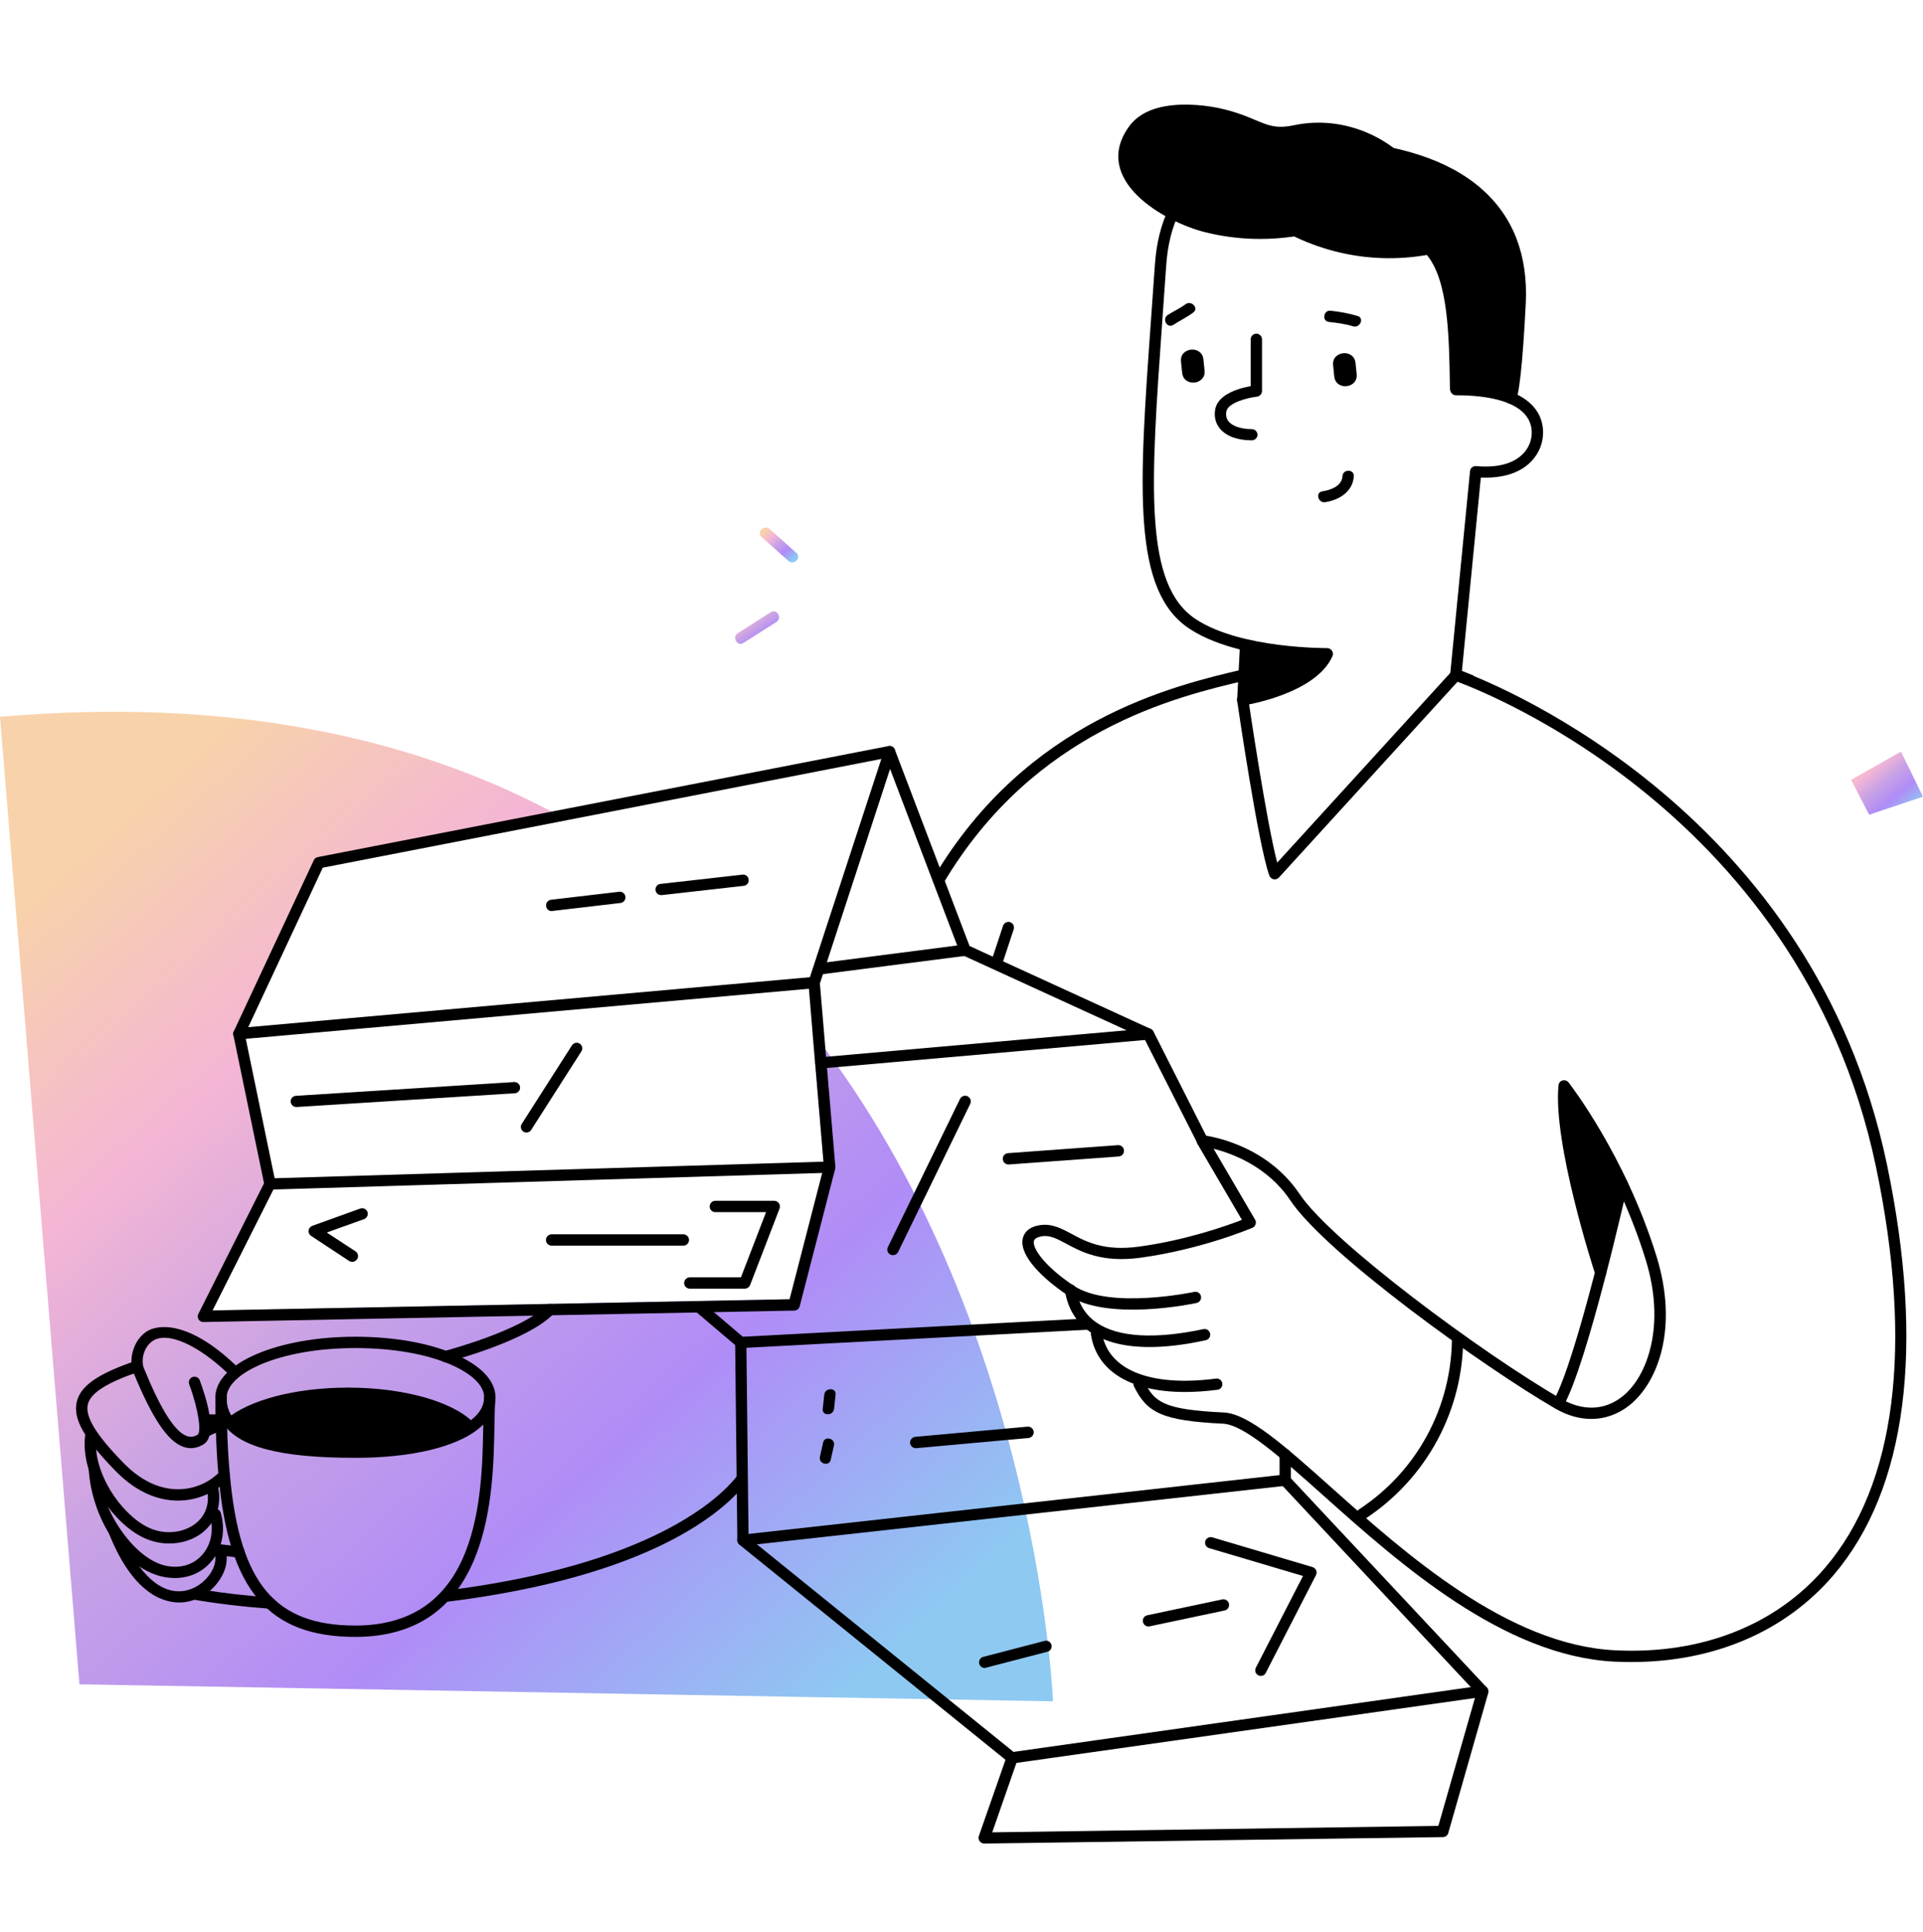 <svg width="224" height="225" viewBox="0 0 224 225" fill="none" xmlns="http://www.w3.org/2000/svg">
<path d="M122.66 198.122L9.256 196.141L0 83.473C26.854 81.163 47.858 85.874 64.255 94.515C64.87 94.845 65.47 95.16 66.07 95.506L37.596 101.041L28.52 120.455L32.09 137.722C32.12 137.872 32.105 138.022 32.03 138.157L24.754 152.604L91.979 151.299L95.97 135.847L94.65 120.23C95.16 120.875 95.656 121.519 96.135 122.179C120.979 155.575 122.66 198.122 122.66 198.122Z" fill="url(#paint0_linear_3_160)"/>
<path d="M89.775 71.292C88.5 72.102 87.224 72.912 85.934 73.737C85.229 74.187 85.874 75.327 86.594 74.877C87.87 74.067 89.145 73.257 90.435 72.432C91.155 71.982 90.495 70.842 89.775 71.292Z" fill="url(#paint1_linear_3_160)"/>
<path d="M92.773 64.39L89.637 61.6C89.007 61.045 88.077 61.96 88.707 62.53C89.757 63.46 90.792 64.39 91.843 65.321C92.473 65.876 93.417 64.945 92.773 64.39Z" fill="url(#paint2_linear_3_160)"/>
<path d="M215.627 90.81L217.728 94.876L223.999 92.775L221.433 87.524L215.627 90.81Z" fill="url(#paint3_linear_3_160)"/>
<path d="M109.323 103.156C109.203 103.156 109.098 103.126 108.993 103.067C108.678 102.886 108.573 102.481 108.768 102.167C119.63 83.864 136.612 79.873 144.774 77.953C145.118 77.878 145.479 78.088 145.568 78.448C145.659 78.808 145.434 79.153 145.074 79.243C137.093 81.118 120.47 85.034 109.893 102.857C109.758 103.037 109.548 103.156 109.323 103.156Z" fill="black"/>
<path d="M116.165 112.608C116.091 112.608 116.03 112.593 115.955 112.578C115.61 112.458 115.43 112.098 115.535 111.753L116.84 107.807C116.961 107.463 117.321 107.282 117.665 107.387C118.011 107.507 118.191 107.868 118.085 108.212L116.78 112.158C116.691 112.428 116.435 112.608 116.165 112.608Z" fill="black"/>
<path d="M51.897 158.636C51.612 158.636 51.342 158.44 51.267 158.14C51.177 157.796 51.387 157.435 51.732 157.346C51.822 157.315 60.838 154.945 63.569 152.049C63.824 151.779 64.229 151.779 64.499 152.019C64.769 152.275 64.769 152.68 64.529 152.95C61.528 156.13 52.452 158.515 52.062 158.621C52.002 158.636 51.942 158.636 51.897 158.636Z" fill="black"/>
<path d="M31.491 186.03C28.791 185.835 26.075 185.535 23.435 185.099C23.015 185.43 22.565 185.835 22.085 186.18C22.13 186.195 22.19 186.225 22.235 186.225C25.235 186.749 28.326 187.11 31.401 187.334C31.416 187.334 31.431 187.334 31.446 187.334C31.791 187.334 32.076 187.065 32.106 186.719C32.121 186.375 31.851 186.06 31.491 186.03Z" fill="black"/>
<path d="M51.896 186.54C51.566 186.54 51.281 186.3 51.251 185.969C51.206 185.61 51.461 185.28 51.821 185.235C75.93 182.264 83.911 174.343 85.786 171.972C86.011 171.687 86.431 171.643 86.717 171.868C87.002 172.092 87.047 172.512 86.822 172.797C84.331 175.948 75.93 183.585 52.001 186.54C51.956 186.54 51.926 186.54 51.896 186.54Z" fill="black"/>
<path d="M22.235 168.642C21.935 168.642 21.635 168.582 21.335 168.477C19.52 167.832 17.735 165.161 15.544 159.836C14.974 158.426 15.439 156.175 17.044 155.08C18.38 154.18 21.995 153.79 27.456 158.996C27.711 159.251 27.726 159.656 27.471 159.925C27.216 160.195 26.811 160.195 26.541 159.94C23.045 156.61 19.49 155.005 17.779 156.16C16.654 156.925 16.429 158.515 16.759 159.325C18.725 164.141 20.36 166.737 21.77 167.232C22.175 167.382 22.58 167.337 23.015 167.081C23.48 166.826 23.135 164.156 22.04 161.2C21.92 160.856 22.085 160.481 22.43 160.36C22.775 160.241 23.15 160.405 23.27 160.75C23.99 162.671 25.461 167.247 23.645 168.237C23.18 168.507 22.7 168.642 22.235 168.642Z" fill="black"/>
<path d="M23.841 167.412C23.616 167.412 23.406 167.307 23.286 167.097C23.091 166.782 23.196 166.377 23.511 166.196C24.291 165.717 25.071 165.446 25.761 165.416C26.106 165.386 26.436 165.687 26.451 166.046C26.466 166.406 26.181 166.722 25.821 166.737C25.356 166.752 24.771 166.962 24.186 167.322C24.066 167.382 23.946 167.412 23.841 167.412Z" fill="black"/>
<path d="M20.719 174.748C18.934 174.748 16.233 174.147 13.458 171.297C9.783 167.532 8.477 165.206 8.942 163.241C9.392 161.381 11.358 160.001 15.768 158.485C16.113 158.366 16.488 158.546 16.608 158.89C16.729 159.236 16.549 159.611 16.203 159.73C12.393 161.036 10.548 162.221 10.233 163.541C9.888 164.966 11.178 167.082 14.403 170.382C16.354 172.378 18.529 173.428 20.719 173.428H20.734C22.579 173.428 24.365 172.677 25.625 171.358C25.88 171.102 26.3 171.087 26.555 171.343C26.81 171.598 26.825 172.018 26.57 172.272C25.07 173.848 22.939 174.748 20.719 174.748C20.734 174.748 20.734 174.748 20.719 174.748Z" fill="black"/>
<path d="M25.416 173.218C25.341 172.858 24.996 172.633 24.636 172.708C24.276 172.783 24.051 173.128 24.126 173.488C24.441 175.108 23.961 176.503 22.761 177.433C21.276 178.574 19.04 178.754 17.225 177.854C14.03 176.293 10.789 171.418 11.209 167.457C10.819 167.142 10.429 166.827 10.114 166.437C10.054 166.512 10.009 166.602 9.994 166.707C9.094 171.373 12.829 177.163 16.655 179.038C17.615 179.504 18.665 179.744 19.701 179.744C21.111 179.744 22.491 179.324 23.571 178.484C25.161 177.223 25.837 175.318 25.416 173.218Z" fill="black"/>
<path d="M20.375 183.764C20.045 183.764 19.7 183.734 19.355 183.689C14.464 182.909 10.713 176.908 10.338 171.163C10.308 170.802 10.608 171.552 10.968 171.522C11.328 171.492 11.643 171.762 11.673 172.122C12.018 176.143 15.799 181.784 19.564 182.384C21.155 182.639 22.58 182.174 23.555 181.063C24.59 179.894 24.935 178.198 24.455 176.533C24.35 176.188 24.56 175.812 24.905 175.723C25.25 175.617 25.625 175.828 25.715 176.173C26.316 178.274 25.866 180.433 24.53 181.934C23.48 183.134 21.995 183.764 20.375 183.764Z" fill="black"/>
<path d="M27.906 180.089L25.776 179.848C25.581 179.833 25.386 179.894 25.236 180.028C25.101 180.164 25.026 180.359 25.041 180.554C25.071 180.838 25.086 181.169 25.086 181.529C25.101 182.954 23.54 184.904 21.515 185.249C18.77 185.729 16.129 183.33 14.119 178.603C13.519 178.049 12.889 177.523 12.289 176.983C12.229 177.133 12.213 177.298 12.274 177.464C15.079 185.355 18.8 186.615 20.885 186.615C21.215 186.615 21.515 186.585 21.755 186.539C24.515 186.045 26.421 183.494 26.406 181.514C26.406 181.409 26.406 181.319 26.406 181.229L27.771 181.379C28.131 181.424 28.461 181.154 28.491 180.794C28.521 180.448 28.266 180.119 27.906 180.089Z" fill="black"/>
<path d="M41.393 190.621C31.281 190.621 26.66 185.19 25.46 171.897C25.295 170.172 25.19 168.267 25.13 166.092C25.1 165.011 25.085 163.886 25.085 162.731C25.085 162.371 25.385 162.071 25.745 162.071C26.105 162.071 26.405 162.371 26.405 162.731C26.405 163.886 26.42 164.996 26.45 166.062C26.51 168.207 26.615 170.082 26.78 171.778C27.921 184.395 32.031 189.3 41.408 189.3C55.9 189.285 56.155 174.147 56.29 166.016C56.32 164.667 56.335 163.496 56.41 162.641C56.44 162.281 56.77 162.011 57.13 162.056C57.49 162.086 57.76 162.416 57.715 162.776C57.64 163.586 57.61 164.726 57.595 166.046C57.46 174.013 57.175 190.606 41.393 190.621Z" fill="black"/>
<path d="M25.91 166.031H23.855C23.495 166.031 23.195 165.732 23.195 165.371C23.195 165.011 23.495 164.711 23.855 164.711H25.91C26.27 164.711 26.57 165.011 26.57 165.371C26.57 165.732 26.285 166.031 25.91 166.031Z" fill="black"/>
<path d="M41.406 169.767C32.465 169.767 27.664 168.476 25.864 165.581C25.339 164.756 25.069 163.796 25.084 162.701C25.129 158.755 32.3 155.665 41.406 155.665C50.558 155.665 57.714 158.755 57.714 162.716C57.714 164.111 57.039 165.341 55.734 166.391C53.078 168.537 47.858 169.767 41.406 169.767ZM41.406 156.985C32.465 156.985 26.434 159.955 26.404 162.716C26.389 163.556 26.584 164.261 26.974 164.877C28.97 168.086 36.171 168.447 41.406 168.447C47.467 168.447 52.523 167.292 54.909 165.341C55.914 164.546 56.394 163.691 56.394 162.701C56.394 159.94 50.378 156.985 41.406 156.985Z" fill="black"/>
<path d="M55.329 165.866C52.734 167.967 47.483 169.106 41.407 169.106C34.356 169.106 28.37 168.357 26.419 165.236C28.94 163.076 34.311 161.59 40.552 161.59C47.378 161.59 53.184 163.391 55.329 165.866Z" fill="black"/>
<path d="M155.029 16.953C145.339 16.458 140.253 19.114 137.642 22.924C136.667 24.365 137.957 26.3 139.653 25.91C141.573 25.46 143.988 25.145 146.569 25.01C152.255 29.21 159.321 30.891 166.207 29.69C168.667 32.661 168.802 38.872 168.892 45.068C168.907 46.073 169.522 45.563 170.527 45.578C171.802 45.578 172.838 45.548 174.443 45.833L176.498 45.788C176.498 45.788 176.498 45.788 177.038 35.286C177.609 24.785 170.782 17.764 155.029 16.953Z" fill="black"/>
<path d="M169.584 46.028C173.469 46.028 176.215 46.763 177.535 48.143C178.165 48.818 178.466 49.629 178.421 50.544C178.39 51.114 178.196 52.194 177.16 53.079C176.02 54.069 174.22 54.489 171.955 54.279C171.579 54.249 171.279 54.504 171.234 54.864L168.924 78.523C168.894 78.823 169.074 79.108 169.374 79.213C169.419 79.228 169.914 79.393 170.769 79.738C171.069 79.378 171.369 79.033 171.684 78.688C171.084 78.433 170.604 78.253 170.29 78.133L172.494 55.614C175.42 55.734 177.1 54.864 178.031 54.054C179.066 53.154 179.681 51.924 179.741 50.589C179.785 49.688 179.605 48.383 178.495 47.213C176.905 45.533 173.904 44.678 169.584 44.678C169.224 44.678 168.924 44.978 168.924 45.338C168.939 45.743 169.224 46.028 169.584 46.028Z" fill="black"/>
<path d="M145.819 51.278C144.154 51.278 142.848 50.798 142.114 49.928C141.603 49.328 141.408 48.548 141.544 47.708C141.858 45.848 144.469 45.187 145.684 44.962V39.517C145.684 39.157 145.984 38.856 146.345 38.856C146.704 38.856 147.005 39.157 147.005 39.517V45.532C147.005 45.862 146.75 46.148 146.419 46.193C145.325 46.313 143.014 46.898 142.848 47.933C142.774 48.398 142.863 48.773 143.119 49.088C143.584 49.643 144.604 49.973 145.819 49.973C146.18 49.973 146.479 50.273 146.479 50.633C146.479 50.978 146.18 51.278 145.819 51.278Z" fill="black"/>
<path d="M140.178 41.842L140.314 43.148C140.494 44.828 137.883 45.113 137.703 43.417L137.568 42.112C137.388 40.432 139.998 40.162 140.178 41.842Z" fill="black"/>
<path d="M157.898 42.262L158.032 43.567C158.212 45.248 155.602 45.533 155.421 43.837L155.287 42.532C155.107 40.852 157.717 40.582 157.898 42.262Z" fill="black"/>
<path d="M155 36.186C156.08 36.306 157.115 36.486 158.15 36.801C158.961 37.056 158.405 38.242 157.61 38.001C156.695 37.716 155.735 37.596 154.79 37.491C153.95 37.386 154.16 36.081 155 36.186Z" fill="black"/>
<path d="M136.021 36.681C136.696 36.246 137.446 35.916 138.091 35.436C138.751 34.926 139.682 35.871 139.007 36.381C138.271 36.951 137.446 37.327 136.666 37.837C135.961 38.287 135.316 37.146 136.021 36.681Z" fill="black"/>
<path d="M154.023 57.22C154.999 57.07 156.304 56.62 156.379 55.45C156.424 54.609 157.744 54.609 157.699 55.45C157.594 57.235 156.019 58.225 154.369 58.48C153.544 58.615 153.183 57.355 154.023 57.22Z" fill="black"/>
<path d="M172.583 21.994C168.743 18.618 162.847 16.698 155.061 16.308C142.129 15.633 135.213 20.538 134.523 30.89C134.373 33.096 134.223 35.211 134.073 37.251C132.663 56.964 131.822 68.861 138.633 73.272C140.299 74.352 142.339 75.102 144.409 75.627C144.409 75.642 144.409 75.672 144.409 75.687L144.109 81.478C144.094 81.673 144.184 81.868 144.319 82.003C144.44 82.108 144.604 82.168 144.754 82.168C144.784 82.168 144.83 82.168 144.86 82.153C145.204 82.093 153.305 80.773 155.211 76.407C155.301 76.197 155.286 75.972 155.151 75.777C155.031 75.597 154.806 75.462 154.596 75.477C154.491 75.462 144.635 75.567 139.354 72.147C133.187 68.156 134.027 56.544 135.393 37.311C135.543 35.271 135.693 33.156 135.843 30.95C136.488 21.334 142.774 16.953 155.016 17.598C162.503 17.988 168.128 19.788 171.743 22.969C175.119 25.924 176.695 30.065 176.424 35.241C175.959 44.257 175.495 45.833 175.419 46.043C175.27 46.297 175.314 46.643 175.539 46.853C175.809 47.093 176.214 47.078 176.47 46.823C176.935 46.313 177.37 42.442 177.73 35.316C178 29.72 176.275 25.234 172.583 21.994Z" fill="black"/>
<path d="M148.49 102.407C148.444 102.407 148.399 102.407 148.354 102.392C148.129 102.346 147.949 102.182 147.859 101.972C146.539 98.296 144.213 82.288 144.109 81.613C144.049 81.253 144.304 80.923 144.664 80.863C145.023 80.803 145.354 81.058 145.413 81.418C145.428 81.568 147.469 95.46 148.774 100.456L169.102 78.178C169.342 77.908 169.762 77.893 170.033 78.133C170.303 78.373 170.317 78.793 170.078 79.063L148.969 102.197C148.834 102.331 148.669 102.407 148.49 102.407Z" fill="black"/>
<path d="M166.042 21.274C162.892 16.158 156.695 13.323 150.74 14.583C148.369 15.078 147.514 14.493 145.369 13.623C143.508 12.873 141.544 12.393 139.548 12.242C136.728 12.033 133.232 12.288 131.462 14.808C127.127 20.959 135.572 25.85 140.418 27.05C148.04 28.94 156.141 27.305 162.561 22.849C162.606 22.819 162.637 22.774 162.667 22.729C163.732 22.669 164.797 22.609 165.862 22.549C166.642 22.519 166.703 21.409 166.042 21.274Z" fill="black"/>
<path d="M219.798 135.591C211.247 94.77 174.971 79.933 170.29 78.178C169.856 78.418 169.42 78.643 168.985 78.883C169.06 79.048 169.195 79.198 169.39 79.258C169.795 79.393 209.581 93.18 218.522 135.877C222.903 156.775 220.848 172.917 212.597 182.564C206.866 189.27 198.164 192.691 188.113 192.18C175.631 191.55 163.749 180.959 155.078 173.218C149.692 168.417 145.446 164.621 142.551 164.487C135.529 164.156 134.479 163.286 133.279 160.871C133.114 160.54 132.724 160.421 132.394 160.57C132.064 160.735 131.944 161.126 132.094 161.456C133.595 164.457 135.23 165.446 142.476 165.791C144.907 165.912 149.212 169.752 154.192 174.193C163.014 182.069 175.091 192.841 188.038 193.501C188.713 193.531 189.373 193.546 190.033 193.546C199.664 193.546 207.976 189.99 213.587 183.419C222.108 173.428 224.254 156.895 219.798 135.591Z" fill="black"/>
<path d="M133.878 156.865C130.997 156.865 128.702 156.28 127.007 155.126C125.372 154.015 124.382 152.395 124.051 150.324C123.991 149.964 124.231 149.635 124.592 149.574C124.952 149.514 125.281 149.754 125.342 150.114C125.612 151.809 126.422 153.13 127.742 154.03C130.218 155.726 134.523 155.98 140.179 154.78C140.524 154.705 140.884 154.93 140.959 155.29C141.034 155.65 140.809 155.995 140.449 156.07C138.004 156.61 135.813 156.865 133.878 156.865Z" fill="black"/>
<path d="M138.034 162.101C131.778 162.101 127.773 159.73 127.083 155.455C127.023 155.095 127.263 154.765 127.623 154.704C127.983 154.645 128.313 154.885 128.373 155.245C129.063 159.55 134.028 161.531 141.65 160.541C142.01 160.496 142.34 160.751 142.386 161.111C142.43 161.471 142.176 161.801 141.815 161.845C140.48 162.011 139.22 162.101 138.034 162.101Z" fill="black"/>
<path d="M169.103 154.555C169.493 163.062 165.443 171.102 158.287 175.783C157.581 176.249 158.242 177.388 158.947 176.923C166.208 172.183 170.513 164.156 170.439 155.531C169.958 155.245 169.523 154.915 169.103 154.555Z" fill="black"/>
<path d="M192.972 146.348C189.312 134.482 182.771 126.126 182.711 126.05C182.546 125.84 182.26 125.751 182.006 125.825C181.751 125.901 181.556 126.126 181.541 126.396C180.881 133.146 185.621 147.804 185.831 148.419C185.937 148.764 186.311 148.959 186.656 148.839C187.002 148.719 187.197 148.359 187.076 148.014C187.076 147.984 186.942 147.624 186.747 146.978L188.712 138.908C189.792 141.278 190.842 143.903 191.712 146.753C194.038 154.3 191.937 160.271 188.997 162.612C186.926 164.262 184.391 164.351 181.84 162.896C172.719 157.645 155.092 144.594 151.401 139.073C147.381 133.057 140.419 132.232 140.119 132.202C139.88 132.172 139.624 132.291 139.489 132.501C139.354 132.711 139.354 132.982 139.475 133.192L144.665 142.058C142.925 142.734 138.124 144.443 132.618 145.179C128.597 145.718 126.497 144.594 124.802 143.678C123.601 143.033 122.462 142.433 121.037 142.688C119.596 142.944 119.221 143.784 119.131 144.248C118.711 146.259 121.546 148.959 124.337 150.819C129.003 153.925 138.964 151.824 139.384 151.735C139.744 151.66 139.969 151.315 139.895 150.954C139.819 150.594 139.475 150.369 139.114 150.445C139.009 150.46 129.272 152.53 125.072 149.724C121.801 147.549 120.241 145.419 120.436 144.518C120.496 144.263 120.781 144.083 121.291 143.979C122.267 143.799 123.077 144.233 124.201 144.834C125.957 145.779 128.373 147.069 132.813 146.469C139.895 145.508 145.655 143.078 145.895 142.973C146.075 142.898 146.195 142.749 146.255 142.568C146.315 142.388 146.3 142.193 146.195 142.028L141.365 133.776C143.509 134.317 147.665 135.833 150.306 139.793C154.401 145.943 172.795 159.191 181.181 164.037C182.576 164.847 184.001 165.237 185.367 165.237C186.957 165.237 188.472 164.697 189.807 163.647C193.212 160.916 195.493 154.525 192.972 146.348Z" fill="black"/>
<path d="M181.528 164.112C181.422 164.112 181.303 164.082 181.197 164.022C180.883 163.842 180.777 163.437 180.957 163.121C183.673 158.351 188.278 137.933 188.323 137.723C188.399 137.362 188.759 137.152 189.104 137.227C189.464 137.303 189.674 137.663 189.599 138.007C189.404 138.863 184.904 158.831 182.098 163.766C181.978 163.991 181.753 164.112 181.528 164.112Z" fill="black"/>
<path d="M104.117 87.09C103.968 86.909 103.727 86.835 103.502 86.879L64.241 94.516L37.012 99.811C36.802 99.856 36.637 99.991 36.547 100.186L27.23 120.109C27.17 120.245 27.155 120.38 27.185 120.529L30.756 137.798L23.105 153.01C23 153.22 23.015 153.46 23.135 153.655C23.255 153.85 23.465 153.955 23.69 153.955H23.705L92.52 152.62C92.821 152.62 93.076 152.41 93.151 152.125L97.292 136.087C97.307 136.012 97.322 135.937 97.307 135.862L96.151 122.195L95.506 114.529L104.267 87.75C104.327 87.51 104.267 87.269 104.117 87.09ZM94.201 114.228C94.171 114.319 94.156 114.409 94.171 114.484L94.651 120.23L95.971 135.847L91.981 151.3L24.755 152.605L32.031 138.157C32.091 138.023 32.121 137.873 32.091 137.722L28.52 120.455L37.597 101.041L66.071 95.506L102.662 88.38L94.201 114.228Z" fill="black"/>
<path d="M140.062 133.492C139.821 133.492 139.596 133.357 139.476 133.131L133.28 120.92L112.142 111.244C111.992 111.168 111.856 111.049 111.797 110.884L103.006 87.78C102.87 87.435 103.05 87.059 103.381 86.925C103.725 86.79 104.1 86.97 104.236 87.3L112.937 110.163L134.045 119.825C134.181 119.885 134.285 119.99 134.36 120.124L140.646 132.547C140.811 132.877 140.677 133.267 140.361 133.432C140.272 133.462 140.166 133.492 140.062 133.492Z" fill="black"/>
<path d="M114.649 214.685C114.439 214.685 114.244 214.58 114.109 214.414C113.989 214.234 113.944 214.009 114.019 213.814L117.125 204.933L86.13 179.879C85.98 179.759 85.89 179.579 85.89 179.369L85.635 156.64L80.954 152.665C80.684 152.425 80.639 152.02 80.879 151.734C81.119 151.465 81.524 151.42 81.809 151.66L86.715 155.83C86.865 155.95 86.94 156.13 86.94 156.326L87.195 179.054L118.309 204.213C118.519 204.393 118.61 204.678 118.519 204.948L115.579 213.379L167.547 212.629L171.973 197.162L149.23 172.858C149.109 172.738 149.05 172.573 149.05 172.408V169.377C149.05 169.017 149.349 168.717 149.709 168.717C150.07 168.717 150.369 169.017 150.369 169.377V172.153L173.203 196.532C173.354 196.697 173.413 196.937 173.354 197.162L168.703 213.454C168.627 213.74 168.372 213.92 168.088 213.935L114.649 214.685Z" fill="black"/>
<path d="M86.55 180.014C86.22 180.014 85.935 179.759 85.89 179.429C85.845 179.069 86.115 178.738 86.475 178.709L149.62 171.718C149.995 171.672 150.31 171.943 150.34 172.302C150.385 172.662 150.115 172.993 149.755 173.023L86.61 180.014C86.595 180.014 86.58 180.014 86.55 180.014Z" fill="black"/>
<path d="M117.904 205.367C117.589 205.367 117.304 205.128 117.259 204.798C117.213 204.438 117.454 204.107 117.814 204.048L172.603 196.292C172.962 196.231 173.293 196.487 173.353 196.846C173.397 197.206 173.157 197.537 172.797 197.596L118.009 205.352C117.964 205.367 117.934 205.367 117.904 205.367Z" fill="black"/>
<path d="M127.087 153.79C126.952 153.7 126.817 153.61 126.667 153.535L86.251 155.681C85.891 155.696 85.606 156.01 85.635 156.371C85.65 156.716 85.951 156.986 86.296 156.986C86.311 156.986 86.326 156.986 86.326 156.986L127.072 154.825C127.342 154.81 127.567 154.63 127.657 154.39C127.522 154.3 127.387 154.21 127.252 154.105C127.147 154.015 127.102 153.91 127.087 153.79Z" fill="black"/>
<path d="M95.613 124.431C95.282 124.431 94.983 124.175 94.953 123.831C94.923 123.47 95.193 123.155 95.553 123.125L133.704 119.765C134.079 119.734 134.379 120.005 134.408 120.365C134.439 120.725 134.169 121.04 133.808 121.07L95.657 124.431C95.657 124.431 95.642 124.431 95.613 124.431Z" fill="black"/>
<path d="M31.446 138.533C31.086 138.533 30.801 138.248 30.786 137.903C30.771 137.542 31.056 137.243 31.416 137.228L96.601 135.262C96.961 135.262 97.262 135.532 97.277 135.892C97.292 136.252 97.006 136.553 96.647 136.568L31.461 138.533C31.461 138.533 31.461 138.533 31.446 138.533Z" fill="black"/>
<path d="M95.612 113.463C95.281 113.463 94.997 113.223 94.967 112.893C94.921 112.534 95.177 112.203 95.536 112.158L112.339 109.998C112.714 109.953 113.03 110.208 113.074 110.568C113.119 110.928 112.864 111.258 112.504 111.304L95.701 113.463C95.671 113.448 95.641 113.463 95.612 113.463Z" fill="black"/>
<path d="M133.778 189.405C133.478 189.405 133.208 189.195 133.132 188.88C133.058 188.521 133.283 188.175 133.643 188.101L142.374 186.255C142.735 186.18 143.079 186.405 143.155 186.765C143.229 187.125 143.004 187.47 142.644 187.545L133.913 189.391C133.868 189.405 133.823 189.405 133.778 189.405Z" fill="black"/>
<path d="M114.695 194.237C114.41 194.237 114.139 194.041 114.065 193.741C113.974 193.396 114.184 193.036 114.529 192.946L121.685 191.086C122.031 190.996 122.391 191.206 122.48 191.55C122.571 191.896 122.361 192.256 122.016 192.346L114.86 194.206C114.799 194.237 114.754 194.237 114.695 194.237Z" fill="black"/>
<path d="M106.671 168.643C106.34 168.643 106.055 168.387 106.011 168.043C105.98 167.683 106.251 167.367 106.61 167.322L119.692 166.137C120.068 166.107 120.367 166.377 120.413 166.737C120.443 167.097 120.172 167.412 119.813 167.458L106.73 168.643C106.7 168.643 106.685 168.643 106.671 168.643Z" fill="black"/>
<path d="M104.012 146.169C103.921 146.169 103.817 146.154 103.726 146.109C103.397 145.944 103.261 145.554 103.426 145.223L111.827 127.971C111.993 127.641 112.383 127.506 112.713 127.671C113.043 127.836 113.178 128.226 113.013 128.556L104.612 145.809C104.491 146.033 104.266 146.169 104.012 146.169Z" fill="black"/>
<path d="M117.469 135.607C117.124 135.607 116.839 135.337 116.809 134.991C116.78 134.632 117.049 134.317 117.424 134.287L130.221 133.356C130.582 133.326 130.896 133.597 130.926 133.971C130.957 134.332 130.686 134.647 130.311 134.677L117.514 135.607C117.499 135.607 117.484 135.607 117.469 135.607Z" fill="black"/>
<path d="M61.331 131.886C61.211 131.886 61.09 131.856 60.971 131.782C60.67 131.586 60.58 131.181 60.775 130.882L66.626 121.729C66.821 121.43 67.226 121.34 67.526 121.534C67.826 121.729 67.916 122.135 67.722 122.435L61.871 131.586C61.751 131.782 61.541 131.886 61.331 131.886Z" fill="black"/>
<path d="M34.521 128.916C34.176 128.916 33.891 128.646 33.861 128.301C33.831 127.941 34.116 127.626 34.476 127.61L59.89 126.006C60.25 125.99 60.565 126.261 60.58 126.621C60.61 126.98 60.325 127.296 59.965 127.311L34.551 128.916C34.536 128.916 34.536 128.916 34.521 128.916Z" fill="black"/>
<path d="M64.257 106.097C63.927 106.097 63.642 105.857 63.612 105.512C63.567 105.153 63.822 104.822 64.182 104.777L72.118 103.847C72.478 103.802 72.808 104.057 72.854 104.417C72.899 104.777 72.644 105.107 72.284 105.153L64.347 106.082C64.302 106.097 64.272 106.097 64.257 106.097Z" fill="black"/>
<path d="M77.007 104.237C76.676 104.237 76.391 103.983 76.361 103.653C76.316 103.293 76.586 102.962 76.947 102.933L86.488 101.853C86.863 101.807 87.178 102.078 87.208 102.438C87.253 102.797 86.983 103.128 86.623 103.158L77.082 104.237C77.052 104.237 77.036 104.237 77.007 104.237Z" fill="black"/>
<path d="M79.602 145.059H64.254C63.894 145.059 63.594 144.759 63.594 144.399C63.594 144.038 63.894 143.739 64.254 143.739H79.602C79.962 143.739 80.262 144.038 80.262 144.399C80.262 144.759 79.962 145.059 79.602 145.059Z" fill="black"/>
<path d="M86.743 150.07H80.352C79.992 150.07 79.692 149.769 79.692 149.41C79.692 149.049 79.992 148.749 80.352 148.749H86.308L89.234 141.158H83.323C82.963 141.158 82.663 140.858 82.663 140.498C82.663 140.138 82.963 139.837 83.323 139.837H90.194C90.404 139.837 90.614 139.943 90.734 140.123C90.854 140.303 90.884 140.528 90.809 140.738L87.374 149.65C87.269 149.904 87.013 150.07 86.743 150.07Z" fill="black"/>
<path d="M146.873 195.166C146.768 195.166 146.663 195.136 146.573 195.091C146.243 194.926 146.123 194.536 146.288 194.207L151.779 183.525L140.842 180.284C140.496 180.18 140.301 179.819 140.392 179.474C140.497 179.129 140.857 178.934 141.202 179.024L152.889 182.49C153.069 182.549 153.234 182.685 153.309 182.865C153.384 183.045 153.384 183.255 153.294 183.42L147.443 194.807C147.338 195.032 147.113 195.166 146.873 195.166Z" fill="black"/>
<path d="M41.033 146.95C40.913 146.95 40.778 146.919 40.673 146.844L36.233 143.919C36.022 143.784 35.917 143.544 35.947 143.289C35.977 143.048 36.142 142.838 36.383 142.749L41.963 140.738C42.308 140.618 42.684 140.798 42.803 141.128C42.923 141.474 42.743 141.849 42.413 141.968L38.063 143.529L41.408 145.719C41.708 145.914 41.798 146.32 41.603 146.634C41.453 146.844 41.243 146.95 41.033 146.95Z" fill="black"/>
<path d="M96.015 162.402C95.955 162.957 95.895 163.511 95.836 164.067C95.745 164.907 97.051 164.907 97.155 164.067C97.215 163.511 97.276 162.957 97.335 162.402C97.425 161.562 96.105 161.577 96.015 162.402Z" fill="black"/>
<path d="M95.882 167.982L95.507 169.647C95.327 170.472 96.588 170.817 96.768 169.992L97.142 168.327C97.337 167.517 96.062 167.157 95.882 167.982Z" fill="black"/>
<path d="M27.831 121.04C27.501 121.04 27.201 120.785 27.171 120.44C27.141 120.079 27.411 119.765 27.771 119.72L94.772 113.763C95.147 113.734 95.446 114.003 95.492 114.364C95.522 114.724 95.251 115.038 94.892 115.084L27.891 121.04C27.861 121.04 27.846 121.04 27.831 121.04Z" fill="black"/>
<defs>
<linearGradient id="paint0_linear_3_160" x1="4.718" y1="91.753" x2="106.186" y2="204.457" gradientUnits="userSpaceOnUse">
<stop offset="0.057" stop-color="#F8D2AA"/>
<stop offset="0.257" stop-color="#F4B6D4"/>
<stop offset="0.456" stop-color="#C8A2E5"/>
<stop offset="0.671" stop-color="#B08CF7"/>
<stop offset="0.932" stop-color="#8EC9F2"/>
</linearGradient>
<linearGradient id="paint1_linear_3_160" x1="85.826" y1="71.48" x2="88.997" y2="75.944" gradientUnits="userSpaceOnUse">
<stop offset="0.057" stop-color="#F8D2AA"/>
<stop offset="0.257" stop-color="#F4B6D4"/>
<stop offset="0.456" stop-color="#C8A2E5"/>
<stop offset="0.671" stop-color="#B08CF7"/>
<stop offset="0.932" stop-color="#8EC9F2"/>
</linearGradient>
<linearGradient id="paint2_linear_3_160" x1="88.67" y1="61.74" x2="92.231" y2="65.848" gradientUnits="userSpaceOnUse">
<stop offset="0.057" stop-color="#F8D2AA"/>
<stop offset="0.257" stop-color="#F4B6D4"/>
<stop offset="0.456" stop-color="#C8A2E5"/>
<stop offset="0.671" stop-color="#B08CF7"/>
<stop offset="0.932" stop-color="#8EC9F2"/>
</linearGradient>
<linearGradient id="paint3_linear_3_160" x1="215.949" y1="88.09" x2="222.363" y2="95.71" gradientUnits="userSpaceOnUse">
<stop offset="0.057" stop-color="#F8D2AA"/>
<stop offset="0.257" stop-color="#F4B6D4"/>
<stop offset="0.456" stop-color="#C8A2E5"/>
<stop offset="0.671" stop-color="#B08CF7"/>
<stop offset="0.932" stop-color="#8EC9F2"/>
</linearGradient>
</defs>
</svg>

